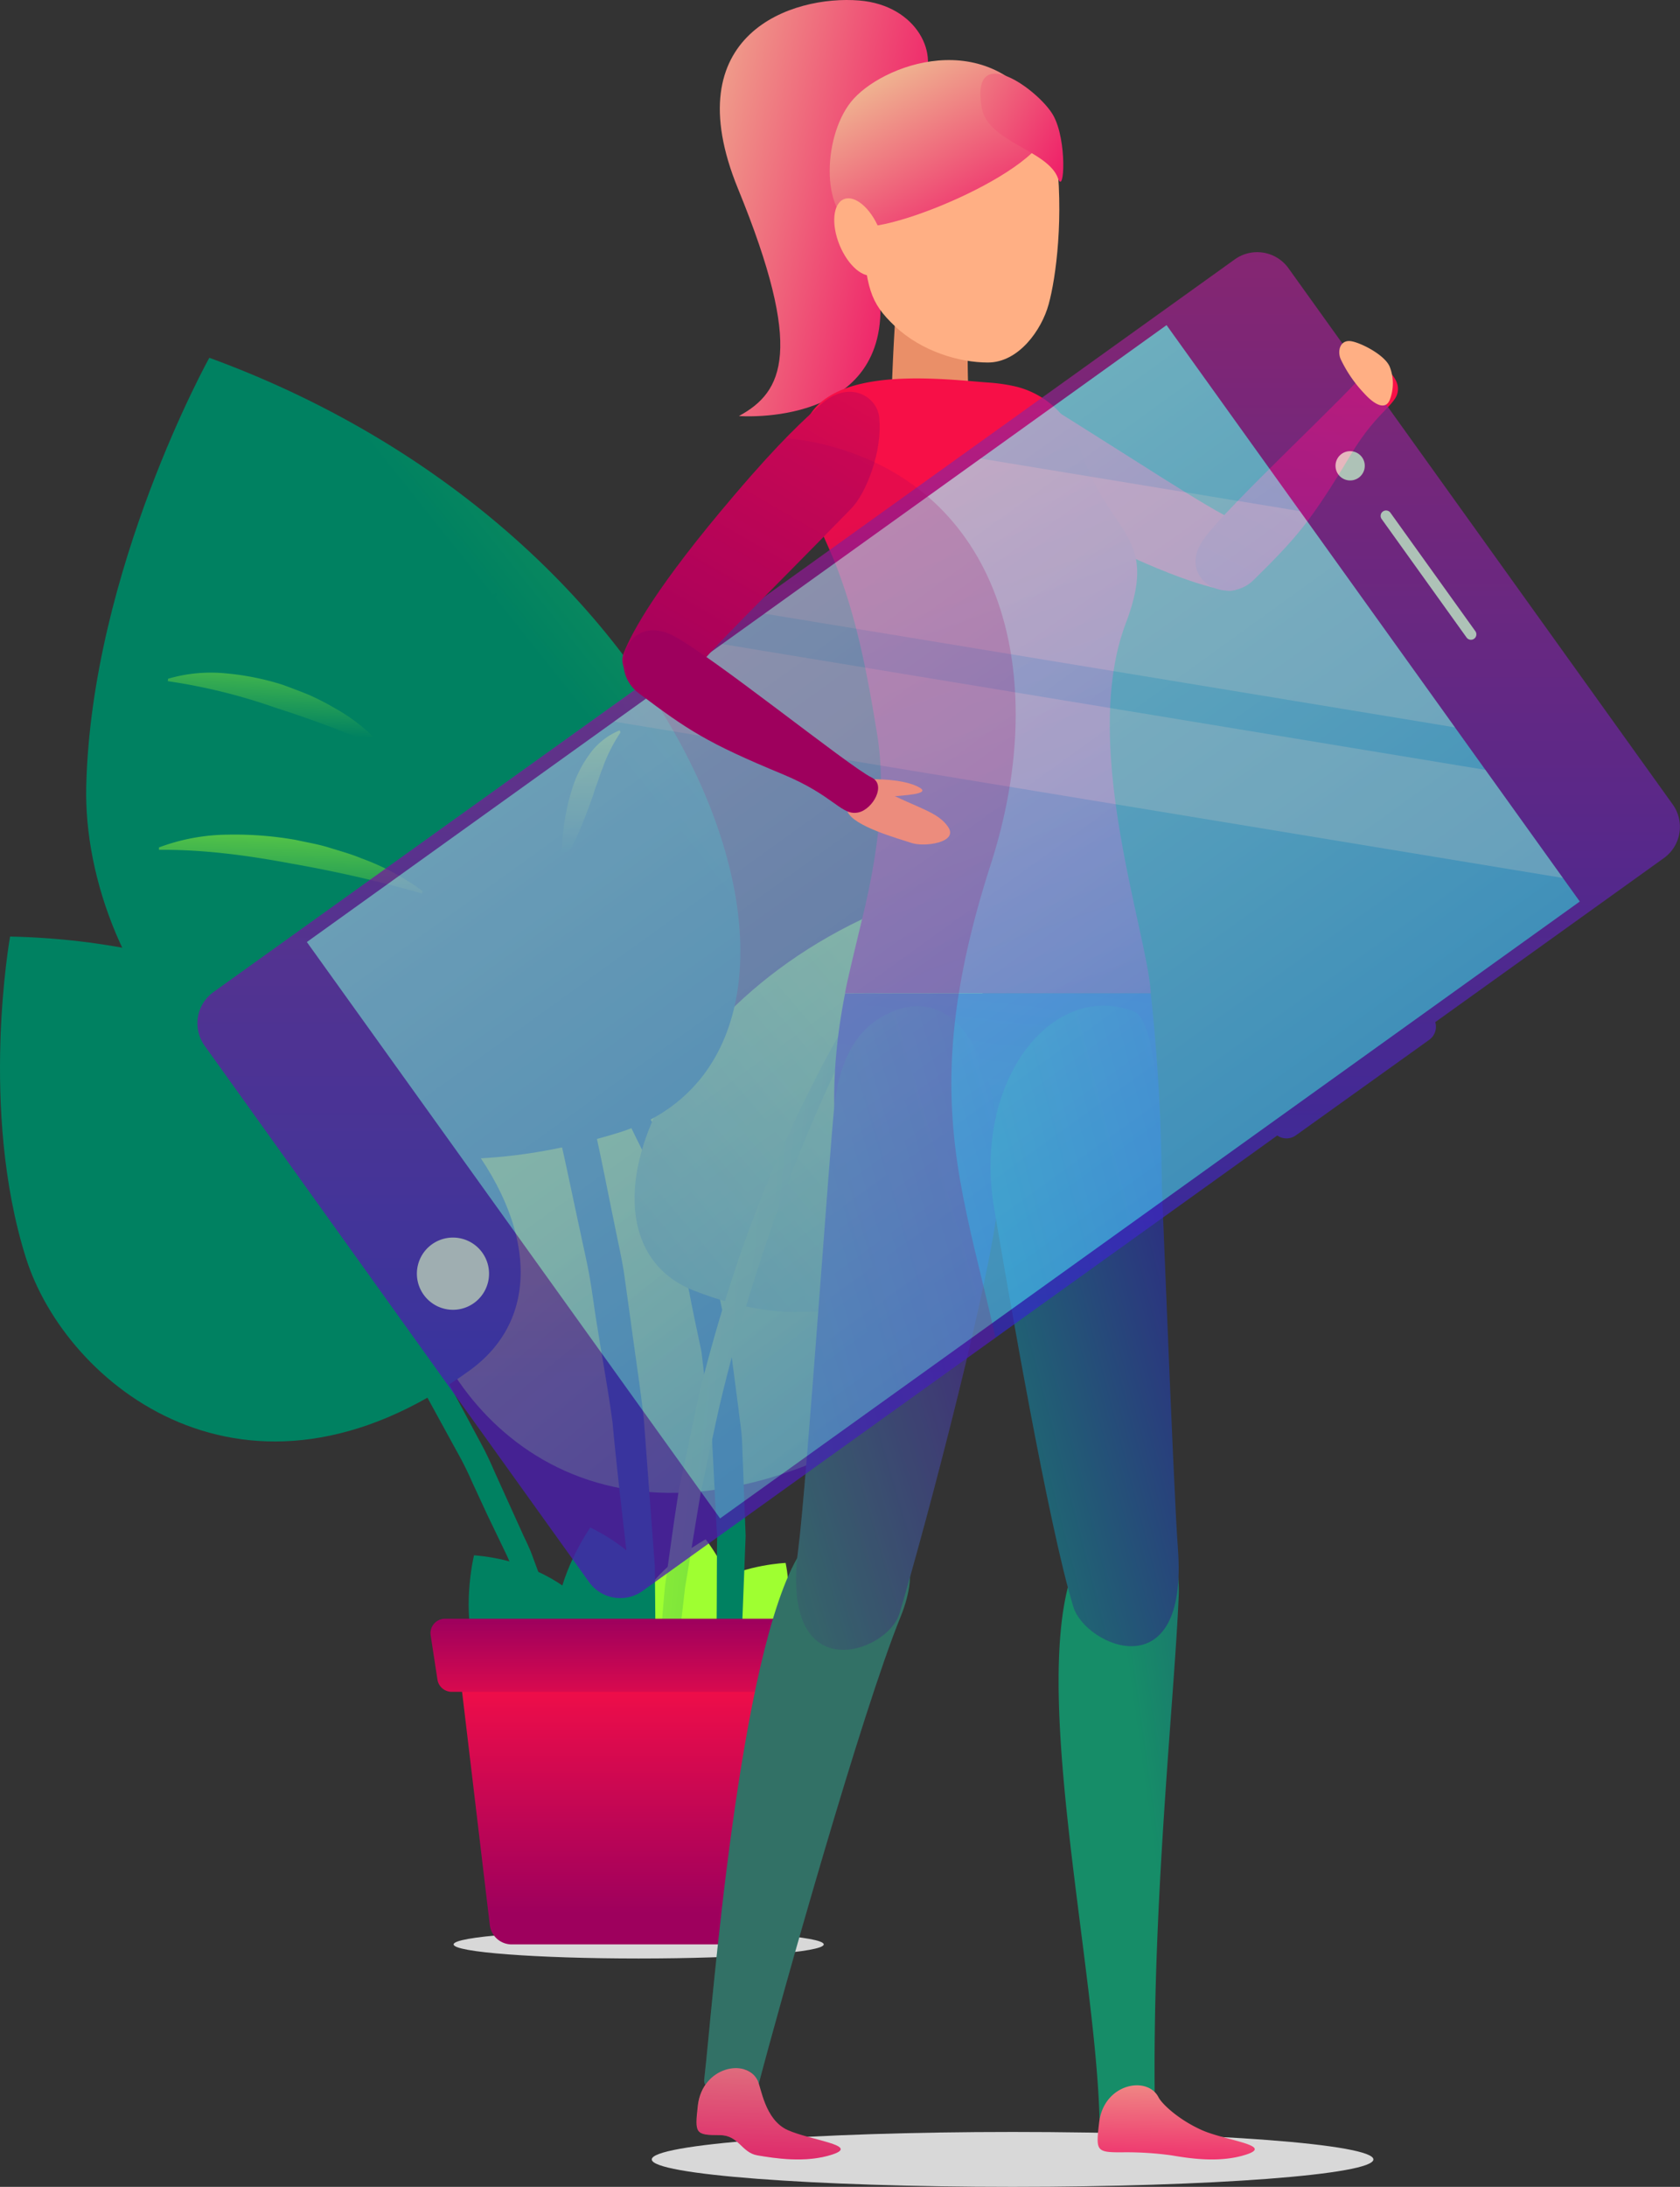 <svg xmlns="http://www.w3.org/2000/svg" xmlns:xlink="http://www.w3.org/1999/xlink" width="457.12" height="594.766" viewBox="0 0 457.12 594.766">
  <rect x="0" y="0" width="457.12" height="594.766" fill="#333333" stroke="none"/>
  <defs>
    <linearGradient id="linear-gradient" x1="6.613" y1="1.168" x2="7.772" y2="-0.048" gradientUnits="objectBoundingBox">
      <stop offset="0" stop-color="#008161"/>
      <stop offset="1" stop-color="#9fff31"/>
    </linearGradient>
    <linearGradient id="linear-gradient-2" x1="2.415" y1="1.666" x2="3.698" y2="0.604" xlink:href="#linear-gradient"/>
    <linearGradient id="linear-gradient-3" x1="-3.556" y1="0.565" x2="-2.159" y2="-0.431" xlink:href="#linear-gradient"/>
    <linearGradient id="linear-gradient-4" x1="-8.344" y1="-2.705" x2="-7.049" y2="-3.806" xlink:href="#linear-gradient"/>
    <linearGradient id="linear-gradient-5" x1="1.162" y1="1.496" x2="0.332" y2="0.412" xlink:href="#linear-gradient"/>
    <linearGradient id="linear-gradient-6" x1="1.278" y1="0.9" x2="3.354" y2="0.079" xlink:href="#linear-gradient"/>
    <linearGradient id="linear-gradient-7" x1="-0.964" y1="0.768" x2="0.264" y2="-0.354" xlink:href="#linear-gradient"/>
    <linearGradient id="linear-gradient-8" x1="1.881" y1="0.919" x2="-0.102" y2="0.083" xlink:href="#linear-gradient"/>
    <linearGradient id="linear-gradient-9" x1="1.234" y1="1.096" x2="2.484" y2="0.002" xlink:href="#linear-gradient"/>
    <linearGradient id="linear-gradient-10" x1="1.491" y1="0.941" x2="3.299" y2="0.055" xlink:href="#linear-gradient"/>
    <linearGradient id="linear-gradient-11" x1="2.507" y1="0.807" x2="3.64" y2="-0.446" xlink:href="#linear-gradient"/>
    <linearGradient id="linear-gradient-12" x1="1.505" y1="0.877" x2="2.874" y2="0.11" xlink:href="#linear-gradient"/>
    <linearGradient id="linear-gradient-13" x1="4.493" y1="1.962" x2="4.829" y2="-0.781" xlink:href="#linear-gradient"/>
    <linearGradient id="linear-gradient-14" x1="5.669" y1="1.51" x2="5.932" y2="-0.457" xlink:href="#linear-gradient"/>
    <linearGradient id="linear-gradient-15" x1="8.956" y1="0.998" x2="8.963" y2="-0.072" xlink:href="#linear-gradient"/>
    <linearGradient id="linear-gradient-16" x1="28.113" y1="0.957" x2="29.046" y2="-0.021" xlink:href="#linear-gradient"/>
    <linearGradient id="linear-gradient-17" x1="1.805" y1="0.081" x2="1.805" y2="0.9" gradientUnits="objectBoundingBox">
      <stop offset="0" stop-color="#f70f47"/>
      <stop offset="1" stop-color="#9e005d"/>
    </linearGradient>
    <linearGradient id="linear-gradient-18" x1="1.615" y1="1.503" x2="1.615" y2="0.022" xlink:href="#linear-gradient-17"/>
    <linearGradient id="linear-gradient-19" x1="2.669" y1="1.306" x2="-0.081" y2="0.315" gradientUnits="objectBoundingBox">
      <stop offset="0" stop-color="#2c27ce"/>
      <stop offset="0.65" stop-color="#ef1d68"/>
      <stop offset="1" stop-color="#efba92"/>
    </linearGradient>
    <linearGradient id="linear-gradient-20" x1="-0.315" y1="0.879" x2="-0.843" y2="3.03" xlink:href="#linear-gradient-17"/>
    <linearGradient id="linear-gradient-21" x1="0.383" y1="-0.022" x2="-0.595" y2="2.169" xlink:href="#linear-gradient-17"/>
    <linearGradient id="linear-gradient-22" x1="0.449" y1="0.189" x2="0.636" y2="1.103" xlink:href="#linear-gradient-17"/>
    <linearGradient id="linear-gradient-23" x1="0.732" y1="-0.558" x2="-0.058" y2="3.325" gradientUnits="objectBoundingBox">
      <stop offset="0" stop-color="#36078b"/>
      <stop offset="1" stop-color="#168d68"/>
    </linearGradient>
    <linearGradient id="linear-gradient-24" x1="2.787" y1="-1.2" x2="1.502" y2="0.155" xlink:href="#linear-gradient-23"/>
    <linearGradient id="linear-gradient-25" x1="1.162" y1="-0.21" x2="-0.111" y2="0.961" xlink:href="#linear-gradient-23"/>
    <linearGradient id="linear-gradient-26" x1="2.849" y1="-0.88" x2="0.696" y2="0.383" gradientUnits="objectBoundingBox">
      <stop offset="0" stop-color="#36078b"/>
      <stop offset="0.41" stop-color="#293e7d"/>
      <stop offset="1" stop-color="#168d68"/>
    </linearGradient>
    <linearGradient id="linear-gradient-27" x1="1.272" y1="-0.105" x2="-0.104" y2="1.072" xlink:href="#linear-gradient-23"/>
    <linearGradient id="linear-gradient-28" x1="0.36" y1="4.43" x2="0.547" y2="-0.436" xlink:href="#linear-gradient-19"/>
    <linearGradient id="linear-gradient-29" x1="0.306" y1="4.518" x2="0.561" y2="-0.461" xlink:href="#linear-gradient-19"/>
    <linearGradient id="linear-gradient-30" x1="1.728" y1="2.431" x2="0.239" y2="0.207" xlink:href="#linear-gradient-19"/>
    <linearGradient id="linear-gradient-31" x1="3.533" y1="3.08" x2="-0.382" y2="-0.349" xlink:href="#linear-gradient-19"/>
    <linearGradient id="linear-gradient-32" x1="0.66" y1="0.841" x2="0.66" y2="-0.484" gradientUnits="objectBoundingBox">
      <stop offset="0" stop-color="#2c27ce"/>
      <stop offset="1" stop-color="#ef1d68"/>
    </linearGradient>
    <linearGradient id="linear-gradient-33" x1="0.714" y1="1.403" x2="0.714" y2="-0.666" gradientUnits="objectBoundingBox">
      <stop offset="0" stop-color="#2ca6ef"/>
      <stop offset="1" stop-color="#b1ffff"/>
    </linearGradient>
    <linearGradient id="linear-gradient-34" x1="1.654" y1="-0.343" x2="0.828" y2="1.424" xlink:href="#linear-gradient-17"/>
    <linearGradient id="linear-gradient-35" x1="1.722" y1="-2.223" x2="1.113" y2="-0.107" xlink:href="#linear-gradient-17"/>
    <clipPath id="clip-path">
      <path id="Path_84" data-name="Path 84" d="M499.36,324l-77.5-108.1c1.86-2,2.87-3.3,2.7-5.38a6.44,6.44,0,0,0-1.57-3.36,10.829,10.829,0,0,0-.68-2.29c-1.44-3.34-8.34-6.73-10.75-6.93a2.49,2.49,0,0,0-2.07.7L394.76,178.1a10.47,10.47,0,0,0-14.59-2.38l-20.72,14.86-31.77,22.79a26.38,26.38,0,0,0-7.23-3.06,47.91,47.91,0,0,0-7.74-1.08l-5.13-.43c-.05-1.92-.07-3.77-.08-5.51a34.661,34.661,0,0,0,5.49.48c8.4,0,14.63-8.87,16.53-15.81,1.67-6.12,3.57-19.24,2.65-34.07,1.66,4,2.35-10.62-1.38-17.32-2-3.57-8.15-9-13.08-10.77a30.17,30.17,0,0,0-21-3.77c0-7.39-6.53-15.72-18.66-16.72-18.13-1.5-50.31,9-33,51.21,18,44,12.35,55.21.25,61.8,0,0,11.9,1,22.48-3.74a15.191,15.191,0,0,0-2.88,3.11c-4.23,3.91-10.25,9.75-20.82,22.15-21.05,24.71-27.74,37-30.09,42.91a5.45,5.45,0,0,0,.05,4.05,10.13,10.13,0,0,0,3,6L102.27,375a10.44,10.44,0,0,0-2.4,14.57L204.48,535.46a10.44,10.44,0,0,0,14.56,2.4l44.32-31.79c-.79,9.33-1.47,16.68-2,20.4-.12.86-.2,1.68-.27,2.5C245,557.11,238,652.47,235.81,670.42c-.12,1,0,1.51.36,1.78a12.29,12.29,0,0,0-2,5.53c-.91,7.68-.86,8.1,5.94,8.15,5.17,0,5.86,4.8,10.24,5.5s13,2.2,20.43-.27-5.94-3.8-12.23-6.61c-5.57-2.48-7-9.76-7.89-12.68,6.62-25,28.13-101.28,38.62-127a31.669,31.669,0,0,0,2.47-10.52c4.61-16.25,10.67-39.22,15.58-59.78l12.87-9.23c4.43,24.78,10.15,54.92,14.62,71.75-8.56,34.31,7.57,104.29,8.59,144.64v-.05a6.843,6.843,0,0,1-.14.74c-.91,7.68-.86,8.1,5.94,8.14a88.81,88.81,0,0,1,13.79.83c4.37.71,13,2.2,20.42-.27s-5.93-3.8-12.22-6.61-10.83-7.08-11.78-8.93a5.451,5.451,0,0,0-1-1.37c-.5-53.67,5.37-107.1,6.53-134.85a35.693,35.693,0,0,0-.1-4.68,64,64,0,0,0-.11-8.34c-.87-11.52-2.71-57.79-4-90.05l31-22.24a4.36,4.36,0,0,0,5,0l36.31-26a4.38,4.38,0,0,0,1.64-4.76l41.51-29.77,20.71-14.86A10.45,10.45,0,0,0,499.36,324ZM248.47,668.86a6.222,6.222,0,0,0-1.3-.69,3.46,3.46,0,0,1,1.3.69Zm35.24-479.38a31.569,31.569,0,0,0,4,4.36c-.26,4.4-.52,9.49-.71,14.52a45.65,45.65,0,0,0-13.29,2.75c5.65-4.27,9.92-11.02,10-21.63Zm-15.36,61.64c.54,1.21,1.06,2.44,1.59,3.66l-17.86,12.81c4.84-4.9,10.31-10.41,16.27-16.47Z" fill="none"/>
    </clipPath>
    <linearGradient id="linear-gradient-36" x1="-1.47" y1="0.808" x2="-0.078" y2="1.272" gradientUnits="objectBoundingBox">
      <stop offset="0" stop-color="blue"/>
      <stop offset="1" stop-color="#9e005d"/>
    </linearGradient>
  </defs>
  <g id="girl" transform="translate(-44.195 -105.174)">
    <path id="Path_13" data-name="Path 13" d="M268.33,634c0,2.12-22.54,3.83-50.35,3.83s-50.36-1.71-50.36-3.83,22.55-3.83,50.36-3.83S268.33,631.85,268.33,634Z" fill="#d8d8d8"/>
    <path id="Path_14" data-name="Path 14" d="M205.68,562.75c12.47-7.94-3.49-32.23-32.51-34.58,0,0-3.1,12.78-.25,24.14C175.35,562,188.22,573.86,205.68,562.75Z" fill="url(#linear-gradient)"/>
    <path id="Path_15" data-name="Path 15" d="M222.41,564.69c14.51-2.82,8.54-31.26-17.6-44.08,0,0-7.56,10.76-9.07,22.37C194.45,552.89,202.09,568.64,222.41,564.69Z" fill="url(#linear-gradient-2)"/>
    <path id="Path_16" data-name="Path 16" d="M232.55,566.63c12.88,3.61,19.6-21.83,3.65-42.8,0,0-10.49,5.63-16.42,14.41C214.71,545.74,214.51,561.58,232.55,566.63Z" fill="url(#linear-gradient-3)"/>
    <path id="Path_17" data-name="Path 17" d="M238.15,563.38c9,8,24.43-9.91,19.81-33.13,0,0-10.69.43-18.94,5.18C232,539.49,225.57,552.2,238.15,563.38Z" fill="url(#linear-gradient-4)"/>
    <path id="Path_18" data-name="Path 18" d="M264.13,503.52c49.35-19.36,9.88-115.85-90.67-144.11,0,0-19.7,42.86-17.51,84.82C157.83,480,195,530.63,264.13,503.52Z" fill="url(#linear-gradient-5)"/>
    <path id="Path_19" data-name="Path 19" d="M183.49,371.59a89.44,89.44,0,0,1,23,24.25,66.7,66.7,0,0,1,4.47,7,79.675,79.675,0,0,1,4.11,7.18c1.16,2.51,2.4,5,3.62,7.44l1.82,3.69L222,425a212.748,212.748,0,0,1,9.74,31.58c1,5.45,2.21,10.85,3.33,16.27l1.93,16.6c.33,2.76.87,5.49,1,8.28l.42,8.37c.31,5.58.52,11.17.91,16.76-.16,11.22,0,22.47-.33,33.76-.31,5.64-.73,11.28-.94,17l-.34,8.51-.17,4.27-.41,4.24-1.36,17.06-.67,8.56-.42,8.64.8.16,5.95-33.79.73-4.23.47-4.26.94-8.53,1.88-17.06.45-4.27.17-4.29.33-8.58.67-17.16-.65-17.17-.32-8.58c-.12-2.86-.64-5.7-.94-8.54l-2.23-17.05-3.71-16.79a189.632,189.632,0,0,0-11.37-32.41l-1.72-3.95-2.09-3.75-4.22-7.51c-1.35-2.53-3.21-4.75-4.79-7.14a66.667,66.667,0,0,0-5.17-6.87c-7.18-8.93-15.78-16.88-26.05-22.25Z" fill="url(#linear-gradient-6)"/>
    <path id="Path_20" data-name="Path 20" d="M233,456.18c-37.57-14.74-7.52-88.19,69-109.7,0,0,15,32.63,13.33,64.57C313.87,438.3,285.57,476.82,233,456.18Z" fill="url(#linear-gradient-7)"/>
    <path id="Path_21" data-name="Path 21" d="M294,355.27c-7.78,9-14,19.1-20.29,29.2-2.93,5.16-5.81,10.35-8.42,15.68l-4,8-3.71,8.1c-9.85,21.66-17.22,44.37-23,67.43-1.33,5.8-2.45,11.63-3.69,17.45L229,509.82l-1.35,8.81-2.48,17.64c-.59,5.91-1,11.84-1.43,17.75l-.64,8.87c-.13,3-.14,5.93-.21,8.89l-.33,17.75c-.06,5.92.58,11.84.84,17.74s.74,11.79,1.26,17.66h.63c.22-11.75,0-23.51.57-35.25l1.14-17.6c.2-2.93.33-5.87.59-8.79l1-8.76,2-17.51,2.86-17.39,1.45-8.69,1.85-8.61c1.27-5.74,2.43-11.5,3.8-17.21a489.493,489.493,0,0,1,21.47-67.06c8.88-21.71,19.16-43,32.42-62.41Z" fill="url(#linear-gradient-8)"/>
    <path id="Path_22" data-name="Path 22" d="M212.3,413.3c71-21.75,26.16-160.64-111.15-210.82,0,0-32.08,57.72-33.49,116.52C66.45,369.17,112.94,443.75,212.3,413.3Z" fill="url(#linear-gradient-9)"/>
    <path id="Path_23" data-name="Path 23" d="M113.76,220.37c2.61,3.61,5.09,7.33,7.43,11.12,2.49,3.68,4.8,7.49,7.09,11.29s4.52,7.63,6.64,11.54,4.39,7.68,6.27,11.71c4,7.89,8.25,15.63,11.78,23.75,1.82,4,3.74,8,5.64,12l5.1,12.21,5.08,12.18,4.59,12.39L178,350.88c1.55,4.12,2.67,8.39,4,12.57s2.69,8.37,4,12.55l2,6.27c.63,2.1,1.13,4.25,1.71,6.37l6.71,25.51c2,8.55,3.72,17.18,5.61,25.78.88,4.31,1.93,8.59,2.67,12.93s1.27,8.71,2,13.05c1.37,8.7,3,17.38,4.16,26.12.81,8.78,1.79,17.55,2.8,26.33l1.5,13.19.7,13.25,1.65,26.57c1.07,17.76.39,35.54,1.42,53.52l1,.08,1.57-26.75.78-13.38c.28-4.46.59-8.92.43-13.39l-.21-26.81-.12-13.41-1-13.37-2-26.74c-1-8.88-2.39-17.72-3.56-26.58l-1.85-13.28c-.7-4.42-1.73-8.77-2.58-13.16-1.83-8.75-3.48-17.55-5.46-26.26A571,571,0,0,0,170.75,310.7c-15.13-32.35-33.06-63.65-56.27-91Z" fill="url(#linear-gradient-10)"/>
    <path id="Path_24" data-name="Path 24" d="M172,477.89c43.38-31.4-19.59-115.79-125.06-118,0,0-8.45,46.9,4.3,87.37C62.08,481.76,111.22,521.85,172,477.89Z" fill="url(#linear-gradient-11)"/>
    <path id="Path_25" data-name="Path 25" d="M59.71,369.14a220.742,220.742,0,0,1,29.82,24.13l7,6.51,6.64,6.85c4.52,4.47,8.58,9.38,12.71,14.2a429.311,429.311,0,0,1,43.42,62.29l9.14,16.69a90.008,90.008,0,0,1,4.25,8.51l4,8.64,4.13,8.59c.68,1.44,1.41,2.86,2,4.32l1.76,4.43c2.31,5.93,4.79,11.81,7.3,17.68,2.67,5.82,4.57,11.92,6.69,18l6.3,18.16c4.06,12.18,7.28,24.61,11.53,36.9l.69-.14c-2.88-12.57-5.52-25.2-8.61-37.73L203,568.61c-1.86-6.17-3.51-12.42-5.93-18.41L190.41,532l-1.68-4.54c-.61-1.49-1.31-3-2-4.42l-4-8.83-4-8.83a93.161,93.161,0,0,0-4.24-8.7l-9.14-17.08c-13-22.29-28-43.5-45.5-62.51-4.42-4.7-8.76-9.49-13.56-13.82l-7-6.64-7.4-6.25C82,382.21,71.49,374.53,60,368.5Z" fill="url(#linear-gradient-12)"/>
    <path id="Path_26" data-name="Path 26" d="M159.19,347.54a65.459,65.459,0,0,0-16.63-8.91c-2.87-1.21-5.86-2-8.82-2.93s-6-1.41-9-2.08a95.459,95.459,0,0,0-18.61-1.44,54.591,54.591,0,0,0-18.68,3.47v.66c12.12-.12,24.19,1.52,36.1,3.75A350.665,350.665,0,0,1,159,348.17Z" fill="url(#linear-gradient-13)"/>
    <path id="Path_27" data-name="Path 27" d="M147.85,307.74a48.63,48.63,0,0,0-12.46-9.91,70.541,70.541,0,0,0-6.91-3.57c-2.37-1-4.82-1.89-7.24-2.8a71.829,71.829,0,0,0-15.32-3.12,41.44,41.44,0,0,0-16,1.44l-.07.66a155.421,155.421,0,0,1,29.35,7.24,293.452,293.452,0,0,1,28.37,10.66Z" fill="url(#linear-gradient-14)"/>
    <path id="Path_28" data-name="Path 28" d="M197.63,339a51.149,51.149,0,0,0,4.83-9.33c1.22-3,2.32-5.88,3.27-8.66.35-1.46,1-2.75,1.4-4.13l.7-2a17.71,17.71,0,0,0,.76-2,45.33,45.33,0,0,1,4.44-8.51l-.22-.56a18.739,18.739,0,0,0-8,6.21,32.19,32.19,0,0,0-4.72,9,61.36,61.36,0,0,0-3,20Z" fill="url(#linear-gradient-15)"/>
    <path id="Path_29" data-name="Path 29" d="M174.29,295.59a37.838,37.838,0,0,0,2-7.86c.42-2.48.59-4.86.85-7.15.11-2.31.34-4.52.58-6.69a28.441,28.441,0,0,1,1.67-7.15l-.26-.38a14.12,14.12,0,0,0-4.73,6.2,25.78,25.78,0,0,0-1.78,7.63,56,56,0,0,0,1.27,15.5Z" fill="url(#linear-gradient-16)"/>
    <path id="Path_30" data-name="Path 30" d="M183.41,634h61a6,6,0,0,0,5.94-5.27l8.4-70.71a6,6,0,0,0-5.93-6.69H175a6,6,0,0,0-5.94,6.69l8.41,70.71A6,6,0,0,0,183.41,634Z" fill="url(#linear-gradient-17)"/>
    <path id="Path_31" data-name="Path 31" d="M167.12,565.31H260.7a3.94,3.94,0,0,0,3.9-3.35l1.84-12a4,4,0,0,0-3.9-4.54H165.28a3.94,3.94,0,0,0-3.9,4.54l1.84,12A3.94,3.94,0,0,0,167.12,565.31Z" fill="url(#linear-gradient-18)"/>
    <path id="Path_55" data-name="Path 55" d="M417.89,692.48c0,4.12-43.95,7.46-98.17,7.46s-98.18-3.34-98.18-7.46,44-7.47,98.18-7.47S417.89,688.36,417.89,692.48Z" fill="#d8d8d8"/>
    <path id="Path_56" data-name="Path 56" d="M294.71,128.4c5.58-7.88-.81-21.78-16.7-23.09-18.13-1.5-50.31,9-33,51.21,18,44,12.35,55.21.25,61.8,0,0,41.51,3.33,38.34-32.94S281.73,146.7,294.71,128.4Z" fill="url(#linear-gradient-19)"/>
    <path id="Path_57" data-name="Path 57" d="M378,265.77c-6.23-1-19.71-4.95-48.35-20.23-17.47-9.32-24.08-14.2-28.92-17.58-8.62-6-5.7-14.55-.22-16.4,8.83-3,21-.9,25.79,2.06,26.91,16.71,46.75,30,54.19,33.22C391.29,251.55,385.34,267,378,265.77Z" fill="url(#linear-gradient-20)"/>
    <path id="Path_58" data-name="Path 58" d="M424.56,210.52c.39,4.66-5.15,5.5-12.81,18.29-11,18.42-15,22.81-26.43,34.09-7.44,7.36-21-.34-13.79-10.83,6.09-8.87,40.84-40.84,44.53-46.24C418.5,202.25,424.24,206.74,424.56,210.52Z" fill="url(#linear-gradient-21)"/>
    <path id="Path_59" data-name="Path 59" d="M288.52,181.13c-.1.9-1.53,20.12-1.79,34.87-.12,7.22,5.1,14.09,10.3,14.26h.23c5.1,0,11.11-6.41,10.66-13.51a260.31,260.31,0,0,1-.18-26.18Z" fill="#ea8f68"/>
    <path id="Path_60" data-name="Path 60" d="M273.59,264.18c4.49,13.06,7,26.76,9.22,40.36,1.67,10,1.24,20.38-.12,30.38-.82,6.07-2,12.08-3.39,18-.52,2.26-5,20.48-5.17,22.42h83.18c-.8-16.29-19.36-67.49-6.8-100.63,8.7-23-2.85-23.67-10.69-42.78-1.92-4.68-3.47-9.82-6.65-13.85a23.85,23.85,0,0,0-12.72-7.81,47.909,47.909,0,0,0-7.74-1.08c-14.07-1.1-47.21-5.19-50.33,14.81A35.5,35.5,0,0,0,264,240.23c1.86,5.84,4.64,11.34,7,17Q272.395,260.68,273.59,264.18Z" fill="url(#linear-gradient-22)"/>
    <path id="Path_61" data-name="Path 61" d="M274.47,428.19s-7.18-18.12-.34-52.81h83.18a510,510,0,0,1,3,52.81Z" fill="url(#linear-gradient-23)"/>
    <path id="Path_62" data-name="Path 62" d="M289.25,544.86c10.92-26.74-15.64-35.89-27.41-17.15-16.63,26.5-23.86,124.49-26,142.71-.29,2.39,1,2.14,2.42,1.87,4.11-.8,2.37-4.64,8.24-4.28,3.1.19,4,4.45,4,4.45C256.89,648.16,278.68,570.75,289.25,544.86Z" fill="url(#linear-gradient-24)"/>
    <path id="Path_63" data-name="Path 63" d="M315.75,432c2.92-34.91-10.4-62-31.27-50.49-8.78,4.85-12,14.55-13.17,23.69s-7.65,104.12-9.91,121.29c-5.11,38.69,24.34,28.26,27.53,17.53C297,516.94,314.16,451,315.75,432Z" fill="url(#linear-gradient-25)"/>
    <path id="Path_64" data-name="Path 64" d="M364.91,539.35c1.1-26.2-23.49-25.64-29.66-4.32-9.72,33.54,7.09,105.56,8.13,146.69,4.29-7.11,8.33-8.83,10.24-8.69a6.83,6.83,0,0,1,4.77,2.69C357.76,621.54,363.74,567.36,364.91,539.35Z" fill="url(#linear-gradient-26)"/>
    <path id="Path_65" data-name="Path 65" d="M336.24,542.19c3.26,10.7,31.39,23.07,28.46-15.86-1.31-17.27-4.78-112.63-5.45-121.82s-2.2-22.62-6.65-24.3c-22.21-8.38-43.76,19-37.91,53.55C318.59,456.83,329.46,520,336.24,542.19Z" fill="url(#linear-gradient-27)"/>
    <path id="Path_66" data-name="Path 66" d="M278.51,167.21c1.63,16.41,2.12,20,9.28,26.76s17.42,9.8,25.2,9.8c8.4,0,14.63-8.87,16.53-15.81,2-7.19,4.26-24.06,1.9-42-1.19-9.11-12.44-20.16-24-20.16S274.5,127.12,278.51,167.21Z" fill="#ffaf84"/>
    <path id="Path_67" data-name="Path 67" d="M359.42,675.57c.95,1.85,5.49,6.12,11.78,8.93s19.64,4.13,12.22,6.61-16.05,1-20.42.27a88.8,88.8,0,0,0-13.79-.83c-6.8,0-6.85-.46-5.94-8.14C344.53,671.84,356.35,669.61,359.42,675.57Z" fill="url(#linear-gradient-28)"/>
    <path id="Path_68" data-name="Path 68" d="M250.29,670.9c1,1.85,1.94,10.79,8.23,13.6s19.64,4.13,12.23,6.61-16.05,1-20.43.27-5.07-5.47-10.23-5.5c-6.81,0-6.86-.47-6-8.15C235.4,667.17,247.22,664.93,250.29,670.9Z" fill="url(#linear-gradient-29)"/>
    <path id="Path_69" data-name="Path 69" d="M328.67,137.35c6.42,11-40.28,31.1-50.66,29.37s-10.29-23.76-2.27-33.83S313.51,111.45,328.67,137.35Z" fill="url(#linear-gradient-30)"/>
    <path id="Path_70" data-name="Path 70" d="M311.34,134.59c1.69,9.28,18,11.41,20.74,19.1,1.72,4.77,2.52-10.29-1.29-17.12S308,115.92,311.34,134.59Z" fill="url(#linear-gradient-31)"/>
    <path id="Path_71" data-name="Path 71" d="M283.4,167.42c2.32,5.67,1.78,11.26-1.19,12.48s-7.26-2.41-9.58-8.09-1.79-11.26,1.18-12.47S281.08,161.74,283.4,167.42Z" fill="#ffaf84"/>
    <g id="Group_3" data-name="Group 3" opacity="0.7">
      <path id="Path_72" data-name="Path 72" d="M434.72,383.17l41.51-29.77,20.71-14.86A10.45,10.45,0,0,0,499.36,324L394.76,178.1a10.47,10.47,0,0,0-14.59-2.38l-20.72,14.86L102.27,375a10.44,10.44,0,0,0-2.4,14.57L204.48,535.46a10.44,10.44,0,0,0,14.56,2.4L391.74,414a4.36,4.36,0,0,0,5,0l36.31-26A4.38,4.38,0,0,0,434.72,383.17Z" fill="url(#linear-gradient-32)"/>
      <path id="Path_73" data-name="Path 73" d="M159.47,457.3h0a9.82,9.82,0,0,1,2.25-13.7h0a9.82,9.82,0,0,1,13.7,2.25h0a9.83,9.83,0,0,1-2.25,13.71h0a9.81,9.81,0,0,1-13.7-2.26Z" fill="#e3fff0"/>
      <path id="Path_74" data-name="Path 74" d="M408.32,234.18h0a4,4,0,0,1,.92-5.56h0a4,4,0,0,1,5.56.92h0a4,4,0,0,1-.91,5.56h0A4,4,0,0,1,408.32,234.18Z" fill="#e3fff0"/>
      <path id="Path_75" data-name="Path 75" d="M443.24,278.56,420.11,246.3a1.47,1.47,0,0,1,2.39-1.71l23.13,32.25a1.472,1.472,0,1,1-2.39,1.72Z" fill="#e3fff0"/>
      <rect id="Rectangle_22" data-name="Rectangle 22" width="287.87" height="192.92" transform="translate(127.688 361.379) rotate(-35.65)" fill="url(#linear-gradient-33)"/>
      <path id="Path_76" data-name="Path 76" d="M440.08,303,252.21,272.07l58.81-42.18,86.88,14.3Z" fill="#f5feff" opacity="0.3"/>
      <path id="Path_77" data-name="Path 77" d="M469.45,343.96,211.27,301.43l29.41-21.09,207.68,34.22Z" fill="#f5feff" opacity="0.3"/>
    </g>
    <path id="Path_78" data-name="Path 78" d="M280.39,317.13c5-.16,10.95.44,14.06,2.27s-4.64,2.08-8.38,2.47S276.21,317.27,280.39,317.13Z" fill="#ffaf84"/>
    <path id="Path_79" data-name="Path 79" d="M284.78,320.27c9.12,4.71,14.74,5.72,17.45,9.9s-6.56,5.43-10,4.27-15.93-4.55-17.44-8.58S278.05,316.79,284.78,320.27Z" fill="#ffaf84"/>
    <path id="Path_80" data-name="Path 80" d="M213.91,282.75c2.35-5.87,9-18.2,30.09-42.91,12.84-15.08,19-20.5,23.36-24.5,7.72-7.13,15.43-2.45,16.06,3.29,1,9.26-3.61,20.74-7.52,24.76-22.07,22.71-39.3,39.26-44,45.83C225,298.82,211.12,289.7,213.91,282.75Z" fill="url(#linear-gradient-34)"/>
    <path id="Path_81" data-name="Path 81" d="M277.86,326.11c-4.73,1.11-6.44-4.46-20.76-10.39-20.63-8.54-25.75-12-39.09-22-8.71-6.53-2.85-21.64,9-15.83,10,4.91,48.22,35.77,54.34,38.74C285.44,318.61,281.7,325.2,277.86,326.11Z" fill="url(#linear-gradient-35)"/>
    <path id="Path_82" data-name="Path 82" d="M415.42,212.2a35.73,35.73,0,0,1-6.43-9.35c-.95-2.21-.18-5.14,2.57-4.91,2.41.2,9.31,3.59,10.75,6.93a12.36,12.36,0,0,1,0,9.13C421.24,216.54,418.57,215.66,415.42,212.2Z" fill="#ffaf84"/>
    <g id="Group_4" data-name="Group 4" clip-path="url(#clip-path)">
      <path id="Path_83" data-name="Path 83" d="M155.78,241.86c-54.22,10.95-57.31-58.12-76.35-6.69C60,287.67,116,225.56,75.17,298c-32.3,57.26-3,121.48,1.74,171.77,5.25,55.21-65.25,100-58,149.26,16.58,113.43-64.4,159.26,21,185.12,87.65,26.55,89.29-23.84,186.21-22,84.22,1.6,100.26-189.9,96-263.38-4.5-77.79-34.81-96.53-8.33-178.58,15.85-49.1,4.43-98.16-40-112.6C245.22,218.32,221,228.69,155.78,241.86Z" opacity="0.2" fill="url(#linear-gradient-36)"/>
    </g>
  </g>
</svg>
